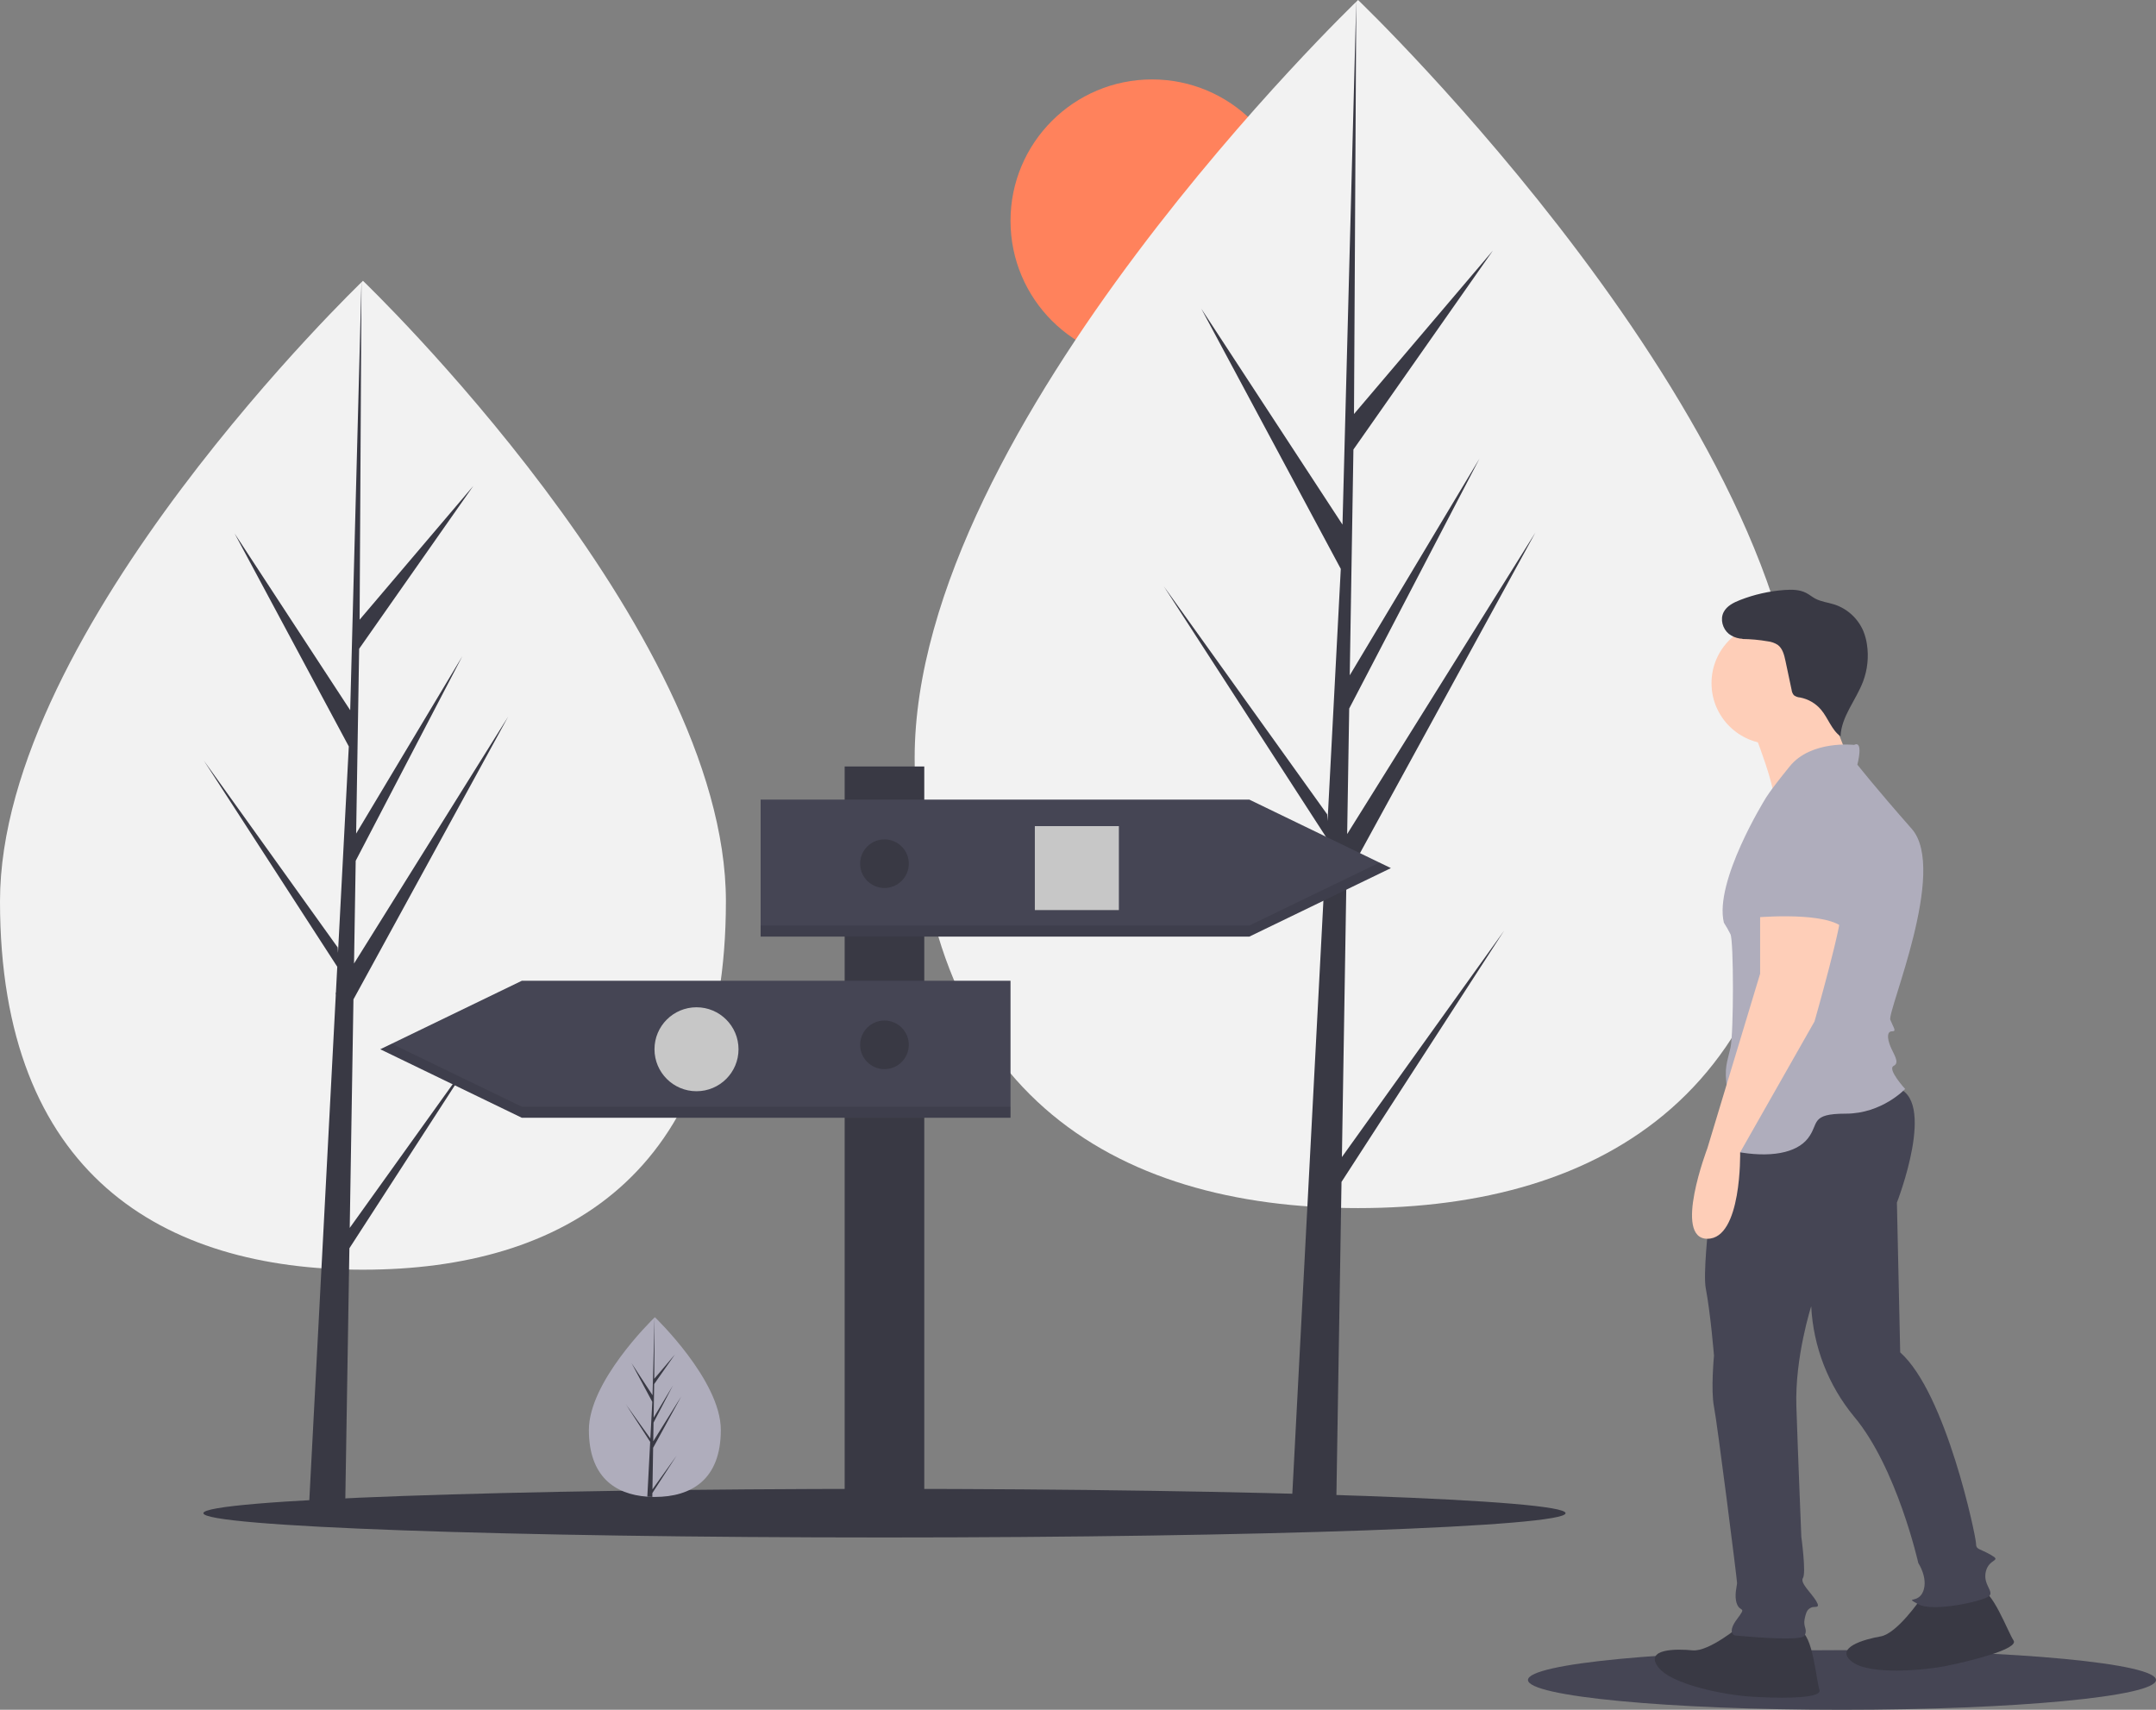<?xml version="1.0" encoding="utf-8"?>
<!-- Generator: Adobe Illustrator 17.0.0, SVG Export Plug-In . SVG Version: 6.00 Build 0)  -->
<!DOCTYPE svg PUBLIC "-//W3C//DTD SVG 1.1//EN" "http://www.w3.org/Graphics/SVG/1.1/DTD/svg11.dtd">
<svg version="1.1" id="Layer_1" xmlns="http://www.w3.org/2000/svg" xmlns:xlink="http://www.w3.org/1999/xlink" x="0px" y="0px"
	 width="435px" height="345px" viewBox="0 0 435 345" enable-background="new 0 0 435 345" xml:space="preserve">
<rect x="0" y="0" width="435" height="345" fill="#808080" stroke="none"/>
<g>
	<g>
		<g>
			<defs>
				<rect id="SVGID_1_" width="435" height="345"/>
			</defs>
			<clipPath id="SVGID_2_">
				<use xlink:href="#SVGID_1_"  overflow="visible"/>
			</clipPath>
			<g clip-path="url(#SVGID_2_)">
				<path fill="#FF825C" d="M232.439,73.086c15.77,0,28.555-12.773,28.555-28.529s-12.785-28.529-28.555-28.529
					s-28.555,12.773-28.555,28.529S216.669,73.086,232.439,73.086z"/>
				<path fill="#F2F2F2" d="M146.461,181.858c0,55.101-32.787,74.34-73.231,74.34S0,236.959,0,181.858
					c0-55.1,73.23-125.197,73.23-125.197S146.461,126.758,146.461,181.858z"/>
				<path fill="#393944" d="M70.563,247.768l0.75-46.114l31.213-57.05L71.43,194.42l0.337-20.735l21.512-41.275l-21.423,35.788
					l0.607-37.292l23.035-32.861l-22.94,26.996l0.379-68.382l-2.381,90.524l0.195-3.734l-23.42-35.815l23.045,42.984l-2.182,41.649
					l-0.065-1.105l-26.999-37.69l26.917,41.596l-0.273,5.209l-0.049,0.078l0.022,0.428L62.211,306.45h7.397l0.887-54.579
					l26.851-41.494L70.563,247.768z"/>
				<path fill="#F2F2F2" d="M363.47,152.95c0,67.315-40.054,90.819-89.464,90.819c-49.409,0-89.464-23.504-89.464-90.819
					C184.542,85.635,274.006,0,274.006,0S363.47,85.635,363.47,152.95z"/>
				<path fill="#393944" d="M270.747,233.472l0.916-56.337l38.132-69.696l-37.988,60.859l0.412-25.331l26.28-50.425l-26.171,43.721
					l0.741-45.559L301.21,50.56l-28.025,32.98L273.648,0l-2.909,110.591l0.239-4.562l-28.611-43.754l28.153,52.513l-2.667,50.882
					l-0.079-1.35l-32.984-46.046l32.884,50.817l-0.333,6.363l-0.06,0.096l0.028,0.522l-6.764,129.092h9.036l1.085-66.679
					l32.803-50.692L270.747,233.472z"/>
				<path fill="#393944" d="M178.453,310.231c75.895,0,137.42-2.196,137.42-4.904s-61.525-4.903-137.42-4.903
					s-137.42,2.195-137.42,4.903S102.558,310.231,178.453,310.231z"/>
				<path fill="#454554" d="M371.644,345c34.991,0,63.356-2.694,63.356-6.017c0-3.324-28.365-6.018-63.356-6.018
					c-34.99,0-63.356,2.694-63.356,6.018C308.288,342.306,336.654,345,371.644,345z"/>
				<path fill="#393944" d="M186.484,154.66h-16.062v150.667h16.062V154.66z"/>
				<path fill="#454554" d="M252.071,188.984h-98.604v-27.637h98.604l28.554,13.818L252.071,188.984z"/>
				<path opacity="0.1" enable-background="new    " d="M252.071,186.755h-98.604v2.229h98.604l28.554-13.819l-2.302-1.114
					L252.071,186.755z"/>
				<path fill="#454554" d="M105.281,225.537h98.604v-27.638h-98.604l-28.554,13.819L105.281,225.537z"/>
				<path opacity="0.1" enable-background="new    " d="M79.029,210.604l-2.303,1.114l28.554,13.819h98.604v-2.229H105.28
					L79.029,210.604z"/>
				<path fill="#C7C7C7" d="M225.747,166.695h-16.955v16.939h16.955V166.695z"/>
				<path fill="#C7C7C7" d="M140.528,220.187c4.682,0,8.478-3.792,8.478-8.469c0-4.678-3.796-8.47-8.478-8.47
					c-4.681,0-8.477,3.792-8.477,8.47C132.051,216.395,135.847,220.187,140.528,220.187z"/>
				<path fill="#393944" d="M178.453,179.177c2.71,0,4.908-2.195,4.908-4.904c0-2.708-2.198-4.903-4.908-4.903
					c-2.711,0-4.908,2.195-4.908,4.903C173.545,176.982,175.742,179.177,178.453,179.177z"/>
				<path fill="#393944" d="M178.453,215.73c2.71,0,4.908-2.196,4.908-4.904c0-2.708-2.198-4.903-4.908-4.903
					c-2.711,0-4.908,2.195-4.908,4.903C173.545,213.534,175.742,215.73,178.453,215.73z"/>
				<path fill="#AFADBC" d="M145.436,288.538c0,10.016-5.959,13.513-13.311,13.513c-0.17,0-0.34-0.002-0.51-0.006
					c-0.34-0.007-0.678-0.023-1.011-0.046c-6.635-0.469-11.79-4.146-11.79-13.461c0-9.639,12.33-21.803,13.256-22.703l0.002-0.002
					c0.036-0.035,0.053-0.052,0.053-0.052S145.436,278.523,145.436,288.538z"/>
				<path fill="#393944" d="M131.64,300.519l4.869-6.797l-4.881,7.543l-0.013,0.78c-0.341-0.007-0.678-0.023-1.011-0.046
					l0.524-10.02l-0.004-0.078l0.009-0.015l0.05-0.946l-4.893-7.562l4.908,6.852l0.012,0.201l0.396-7.571l-4.189-7.813l4.24,6.484
					l0.413-15.696l0.002-0.054v0.052l-0.069,12.378l4.17-4.907l-4.187,5.973l-0.111,6.779l3.894-6.506l-3.91,7.503l-0.061,3.769
					l5.652-9.055l-5.674,10.37L131.64,300.519z"/>
				<path fill="#393944" d="M351.138,328.022c0,0-6.318,5.315-9.642,4.983c-3.325-0.332-9.643-0.332-6.983,3.322
					s13.632,5.647,18.287,5.98c4.655,0.332,14.962,0.664,14.297-1.329s-1.33-11.295-3.99-11.959
					C360.448,328.355,351.138,328.022,351.138,328.022z"/>
				<path fill="#393944" d="M387.397,322.804c0,0-4.656,6.816-7.948,7.389s-9.376,2.269-5.831,5.074
					c3.545,2.806,14.649,1.779,19.222,0.849c4.573-0.929,14.591-3.377,13.414-5.118c-1.177-1.742-4.319-10.522-7.06-10.448
					C396.453,320.625,387.397,322.804,387.397,322.804z"/>
				<path fill="#454554" d="M347.437,225.33c0,0-4.279,29.28-3.281,34.594c0.997,5.315,1.662,13.62,1.662,13.62
					s-0.665,6.976,0,10.298s4.655,34.88,4.655,35.544s-0.665,2.657,0,4.318c0.665,1.661,1.995,0.333,0,2.99
					c-1.995,2.658-0.665,3.322-0.333,3.322c0.333,0,13.3,1.329,13.965,0s-0.332-1.661,0-3.322c0.333-1.661,0.665-1.993,1.33-2.325
					s1.995,0.332,0.998-1.329c-0.998-1.661-3.325-3.654-2.66-4.651c0.665-0.996-0.333-8.304-0.333-8.304s-0.665-16.277-0.997-26.243
					c-0.333-9.966,2.992-20.263,2.992-20.263c0.414,8.153,3.445,15.957,8.645,22.256c8.645,10.298,12.967,29.565,12.967,29.565
					s1.995,2.989,0.997,5.647c-0.997,2.657-3.989,0.996-0.997,2.657s13.3-0.664,14.297-1.661c0.998-0.996-1.33-2.325-0.665-4.982
					c0.665-2.658,3.325-1.993,0.998-3.322c-2.328-1.329-2.993-0.997-2.993-2.326c0-1.328-5.985-30.229-15.294-38.533l-0.665-30.229
					c0,0,8.312-21.26-0.333-23.253C373.747,217.405,347.437,225.33,347.437,225.33z"/>
				<path fill="#FECEB8" d="M353.466,146.649c0,0,5.652,13.951,4.322,15.944c-1.33,1.994,16.292-6.643,16.292-6.643
					s-5.652-13.952-5.652-15.613C368.428,138.676,353.466,146.649,353.466,146.649z"/>
				<path fill="#FECEB8" d="M357.622,150.137c6.794,0,12.302-5.503,12.302-12.291s-5.508-12.291-12.302-12.291
					c-6.795,0-12.303,5.503-12.303,12.291C345.319,144.634,350.827,150.137,357.622,150.137z"/>
				<path fill="#AFADBC" d="M374.08,150.303c0,0-8.645-0.997-12.967,4.318c-4.322,5.315-4.987,6.644-4.987,6.644
					s-10.308,16.609-8.313,24.914c0.487,0.75,0.931,1.526,1.33,2.325c0.665,1.329,0.665,19.931,0,22.921s-1.33,3.986-0.665,8.305
					c0.665,4.318-5.32,11.294,1.663,12.623c6.982,1.329,12.302,0.332,14.629-2.658c2.328-2.989,0.333-4.982,7.648-4.982
					s11.969-4.983,11.969-4.983s-3.657-3.987-2.327-4.651c1.33-0.664,0-2.325-0.665-3.986s-0.665-2.99,0.332-2.99
					c0.998,0,0.333-0.664-0.332-2.325s11.637-30.229,4.322-38.534c-7.314-8.304-10.972-12.955-10.972-12.955
					S376.075,149.306,374.08,150.303z"/>
				<path fill="#FECEB8" d="M355.128,181.86v14.617l-10.64,35.211c0,0-6.982,18.271,0,18.271s6.608-17.439,6.608-17.439
					l15.004-26.41c0,0,5.985-20.928,5.32-22.589C370.755,181.86,355.128,181.86,355.128,181.86z"/>
				<path fill="#AFADBC" d="M360.78,160.268c0,0-9.974,3.986-7.314,14.616s0,10.298,0,10.298s13.632-1.328,17.954,1.661l0.998-3.986
					C372.418,182.857,376.408,159.936,360.78,160.268z"/>
				<path fill="#393944" d="M353.421,128.618c-0.767,0.273-1.591,0.349-2.396,0.224s-1.566-0.448-2.214-0.94
					c-1.254-1.032-1.785-2.936-1.048-4.381c0.637-1.249,1.998-1.933,3.304-2.444c2.88-1.126,5.915-1.81,9-2.03
					c1.47-0.105,3.015-0.088,4.328,0.583c0.649,0.332,1.213,0.812,1.857,1.156c1.182,0.632,2.558,0.773,3.837,1.18
					c1.307,0.426,2.508,1.128,3.521,2.058c1.012,0.93,1.813,2.066,2.348,3.332c0.348,0.86,0.59,1.759,0.723,2.676
					c0.382,2.513,0.115,5.081-0.776,7.461c-1.417,3.77-4.39,7.066-4.557,11.09c-1.82-1.318-2.495-3.699-3.953-5.408
					c-1.084-1.264-2.566-2.122-4.202-2.435c-0.453-0.028-0.888-0.187-1.253-0.457c-0.254-0.303-0.413-0.674-0.457-1.066
					l-1.245-5.873c-0.254-1.195-0.574-2.498-1.557-3.224c-0.612-0.391-1.307-0.636-2.029-0.714c-1.717-0.3-3.455-0.458-5.198-0.474"
					/>
			</g>
		</g>
	</g>
</g>
</svg>
